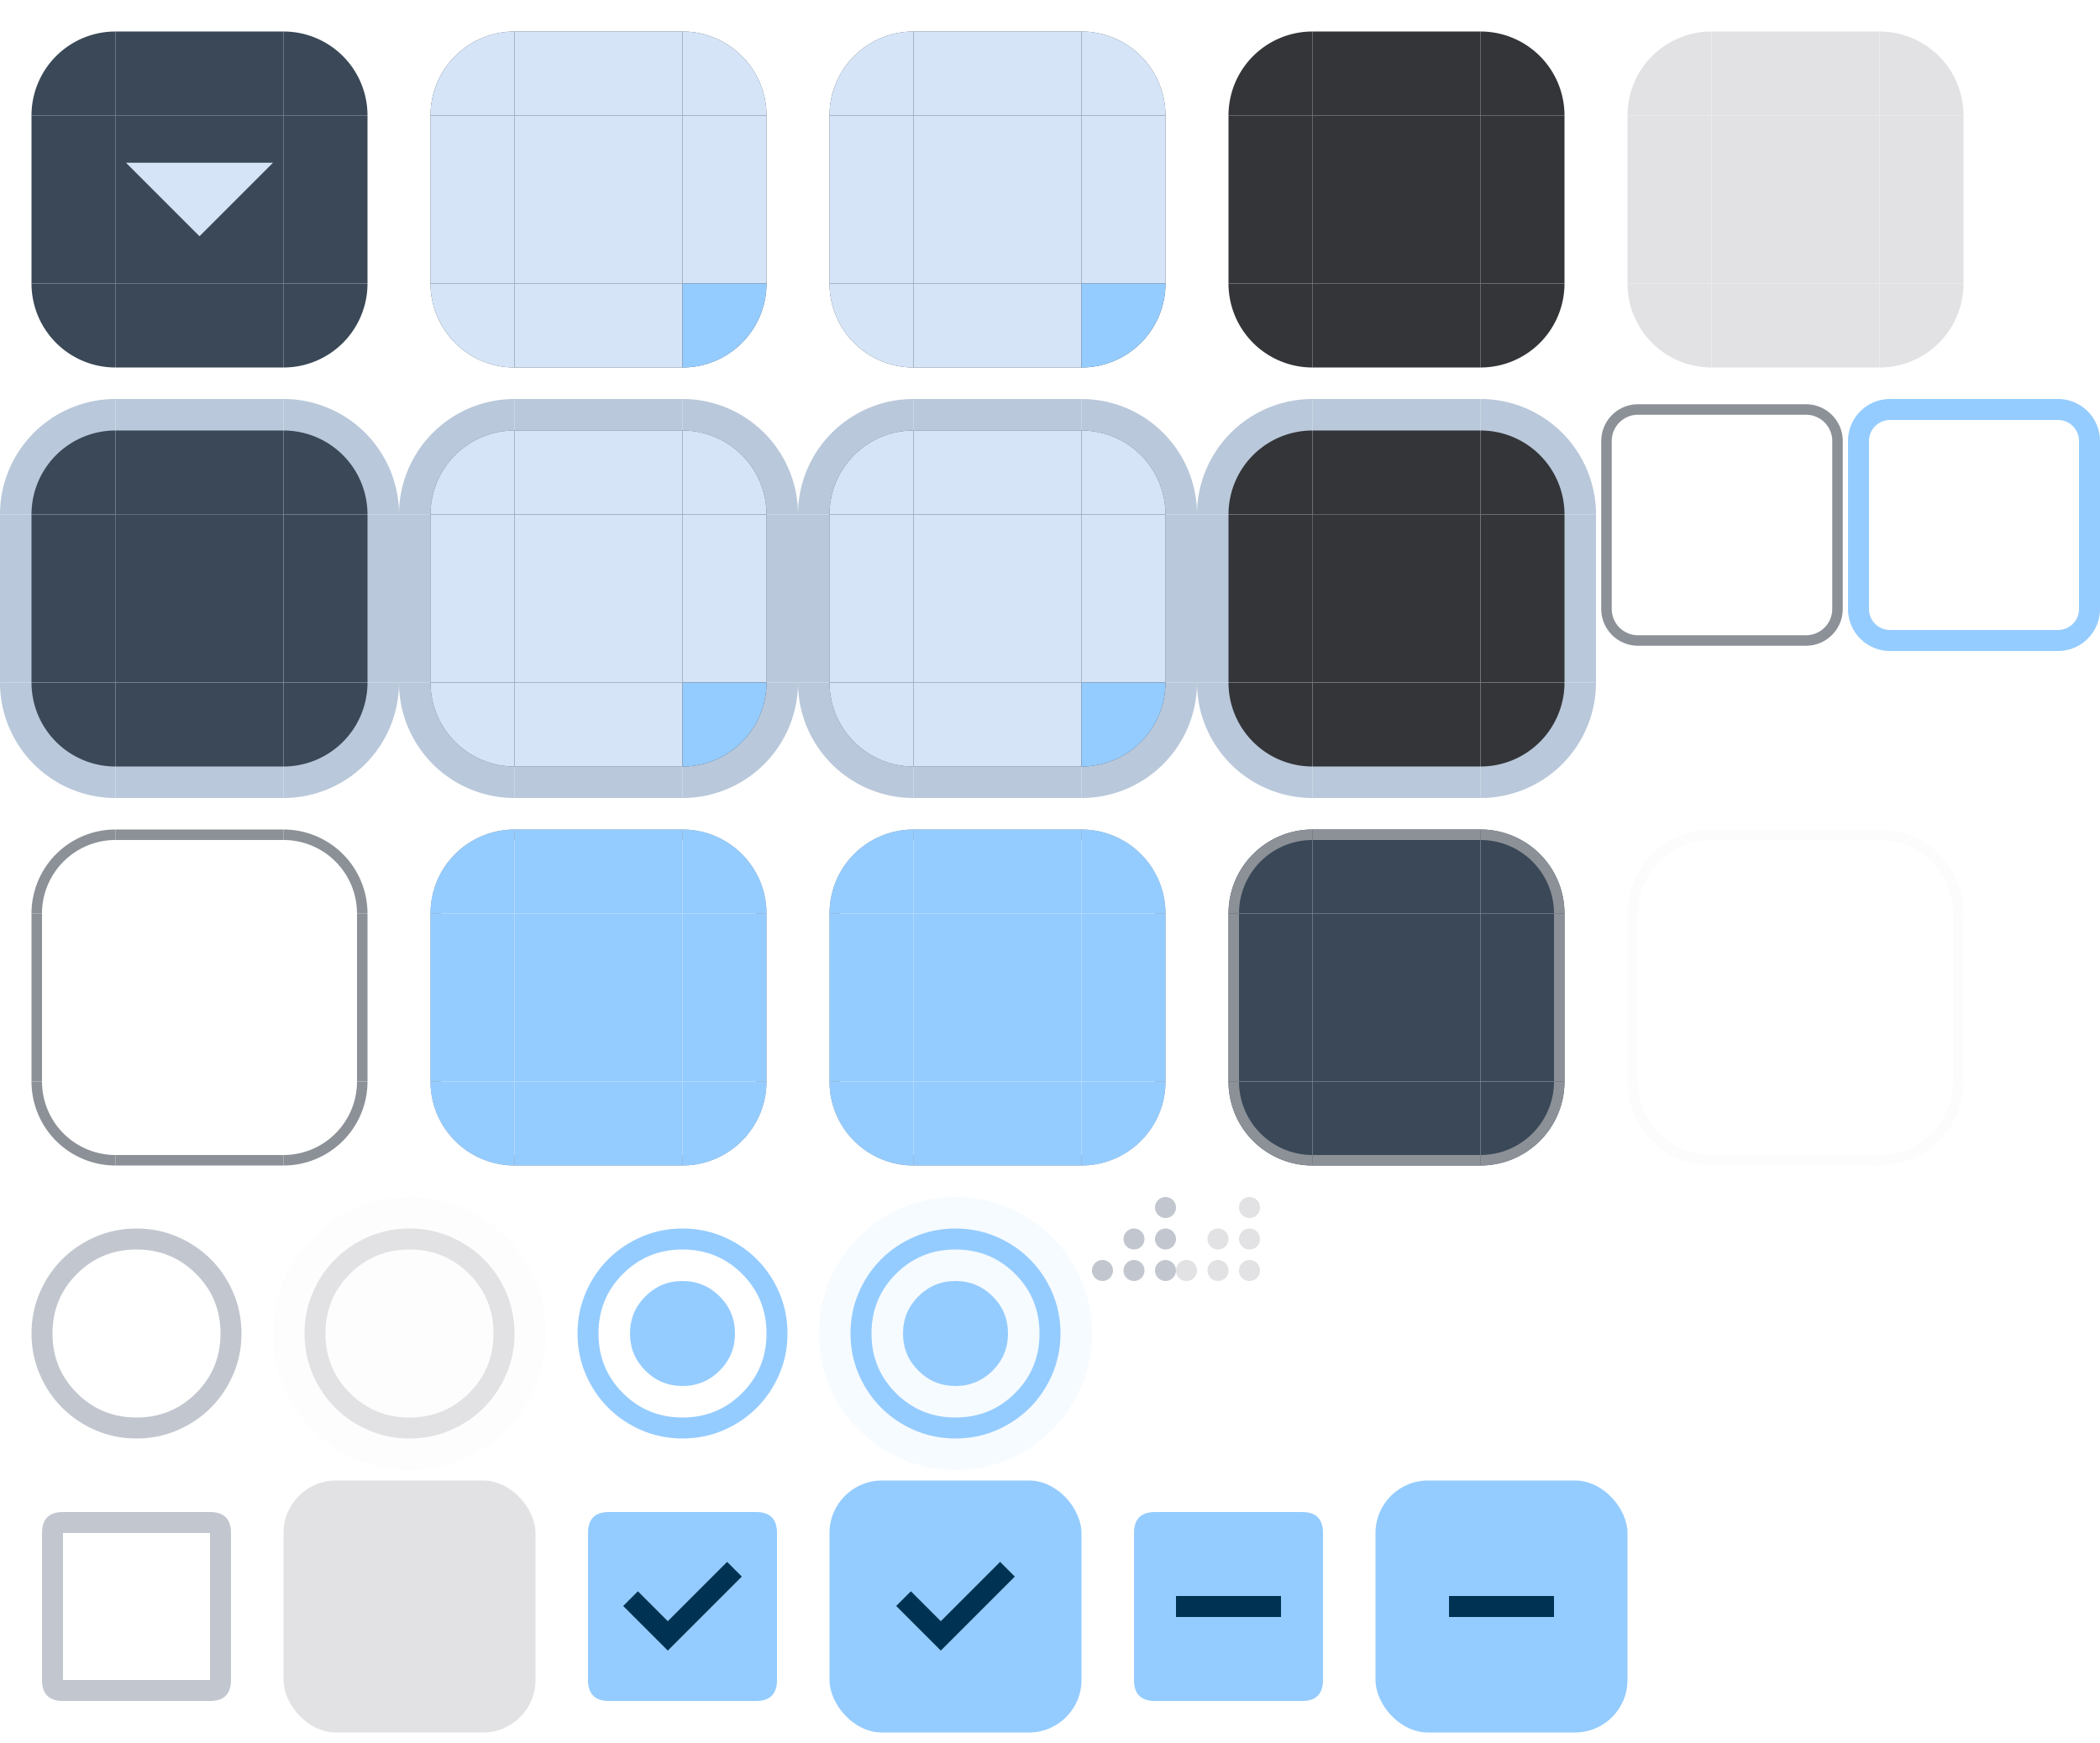 <svg width="200" height="166" version="1.1" id="svg147" xmlns:xlink="http://www.w3.org/1999/xlink"
  xmlns="http://www.w3.org/2000/svg" xmlns:svg="http://www.w3.org/2000/svg">
  <!-- viewBox="0 0 20 20" -->
  <defs>
    <style>
      .pri {
        fill: #95ccff;
      }

      .on-pri {
        fill: #003353;
      }

      .pri-cont {
        fill: #004a75;
      }

      .on-pri-cont {
        fill: #cee5ff;
      }

      .sec {
        fill: #b9c8da;
      }

      .sec-cont {
        fill: #3a4857;
      }

      .on-sec-cont {
        fill: #d5e4f6;
      }

      .surf {
        fill: #121416
      }

      .surf-cont-low {
        fill: #1a1c1e;
      }

      .surf-cont {
        fill: #1e2022;
      }

      .surf-cont-high {
        fill: #282a2d;
      }

      .surf-cont-highest {
        fill: #333538;
      }

      .on-surf {
        fill: #e2e2e5;
      }

      .on-surf-var {
        fill: #c2c7cf;
      }

      .outline {
        fill: #8c9198;
      }

      .outline-var {
        fill: #42474e
      }

      .surf-var {
        fill: #42474e;
      }

      .inv-surf {
        fill: #e2e2e5;
      }

      .on-inv-surf {
        color: #2f3033;
      }

      .disabled-back {
        fill: #e2e2e5;
        opacity: 0.12;
      }

      .disabled-text {
        fill: #e2e2e5;
        opacity: 0.38;
      }
    </style>
    <!-- MARK: Icons -->
    <g id="x-down">
      <rect width="14" height="14" fill="none" />
      <path d="M 7,10.5 0,3.5 H 14 Z" />
    </g>
    <!-- MARK: Shapes -->
    <g id="x-btn-tl">
      <rect width="11" height="11" x="0" y="0" fill="none" />
      <path d="m 11,3 a 8,8 0 0 0 -8,8 h 8 z" />
    </g>
    <g id="x-btn-t">
      <rect width="16" height="11" x="11" y="0" fill="none" />
      <rect width="16" height="8" x="11" y="3" />
    </g>
    <g id="x-btn-tr">
      <rect width="11" height="11" x="27" y="0" fill="none" />
      <path d="m 27,3 a 8,8 0 0 1 8,8 h -8 z" />
    </g>
    <g id="x-btn-l">
      <rect width="11" height="16" x="0" y="11" fill="none" />
      <rect width="8" height="16" y="11" x="3" />
    </g>
    <rect id="x-btn-c" width="16" height="16" x="11" y="11" />
    <g id="x-btn-r">
      <rect width="11" height="16" x="27" y="11" fill="none" />
      <rect width="8" height="16" x="27" y="11" />
    </g>
    <g id="x-btn-bl">
      <rect width="11" height="11" x="0" y="27" fill="none" />
      <path d="M 11,35 A 8,8 0 0 1 3,27 h 8 z" />
    </g>
    <g id="x-btn-b">
      <rect width="16" height="11" x="11" y="27" fill="none" />
      <rect width="16" height="8" x="11" y="27" />
    </g>
    <g id="x-btn-br">
      <rect width="11" height="11" x="27" y="27" fill="none" />
      <path d="m 27,35 a 8,8 0 0 0 8,-8 h -8 z" />
    </g>
    <path id="x-btn-bdr-tl" d="M 11,0 A 11,11 0 0 0 0,11 h 11 z" />
    <rect id="x-btn-bdr-t" width="16" height="11" x="11" y="0" />
    <path id="x-btn-bdr-tr" d="M 27,0 A 11,11 0 0 1 38,11 H 27 Z" />
    <rect id="x-btn-bdr-l" width="11" height="16" x="0" y="11" />
    <rect id="x-btn-bdr-r" width="11" height="16" x="27" y="11" />
    <path id="x-btn-bdr-bl" d="M 11,38 A 11,11 0 0 1 0,27 h 11 z" />
    <rect id="x-btn-bdr-b" width="16" height="11" x="11" y="27" />
    <path id="x-btn-bdr-br" d="M 27,38 A 11,11 0 0 0 38,27 H 27 Z" />
    <path id="x-sizegrip"
      d="M 7,0 A 1,1 0 0 0 6,1 1,1 0 0 0 7,2 1,1 0 0 0 8,1 1,1 0 0 0 7,0 Z M 7,3 A 1,1 0 0 0 6,4 1,1 0 0 0 7,5 1,1 0 0 0 8,4 1,1 0 0 0 7,3 Z M 7,6 A 1,1 0 0 0 6,7 1,1 0 0 0 7,8 1,1 0 0 0 8,7 1,1 0 0 0 7,6 Z M 4,3 A 1,1 0 0 0 3,4 1,1 0 0 0 4,5 1,1 0 0 0 5,4 1,1 0 0 0 4,3 Z M 4,6 A 1,1 0 0 0 3,7 1,1 0 0 0 4,8 1,1 0 0 0 5,7 1,1 0 0 0 4,6 Z M 1,6 A 1,1 0 0 0 0,7 1,1 0 0 0 1,8 1,1 0 0 0 2,7 1,1 0 0 0 1,6 Z" />
    <!-- MARK: Icons -->
    <path id="radio-unchk"
      d="M 13,23 Q 10.925,23 9.1,22.213 7.275,21.425 5.925,20.075 4.575,18.725 3.788,16.9 3,15.075 3,13 3,10.925 3.788,9.1 4.575,7.275 5.925,5.925 7.275,4.575 9.1,3.788 10.925,3 13,3 q 2.075,0 3.9,0.788 1.825,0.787 3.175,2.137 1.35,1.35 2.138,3.175 Q 23,10.925 23,13 q 0,2.075 -0.788,3.9 -0.788,1.825 -2.138,3.175 -1.35,1.35 -3.175,2.138 Q 15.075,23 13,23 Z m 0,-2 q 3.35,0 5.675,-2.325 Q 21,16.35 21,13 21,9.65 18.675,7.325 16.35,5 13,5 9.65,5 7.325,7.325 5,9.65 5,13 5,16.35 7.325,18.675 9.65,21 13,21 Z m 0,-8 z" />
    <path id="radio-chk"
      d="m 13,18 q 2.075,0 3.538,-1.463 Q 18,15.075 18,13 18,10.925 16.538,9.463 15.075,8 13,8 10.925,8 9.463,9.463 8,10.925 8,13 8,15.075 9.463,16.538 10.925,18 13,18 Z m 0,5 Q 10.925,23 9.1,22.213 7.275,21.425 5.925,20.075 4.575,18.725 3.788,16.9 3,15.075 3,13 3,10.925 3.788,9.1 4.575,7.275 5.925,5.925 7.275,4.575 9.1,3.788 10.925,3 13,3 q 2.075,0 3.9,0.788 1.825,0.787 3.175,2.137 1.35,1.35 2.138,3.175 Q 23,10.925 23,13 q 0,2.075 -0.788,3.9 -0.788,1.825 -2.138,3.175 -1.35,1.35 -3.175,2.138 Q 15.075,23 13,23 Z m 0,-2 q 3.35,0 5.675,-2.325 Q 21,16.35 21,13 21,9.65 18.675,7.325 16.35,5 13,5 9.65,5 7.325,7.325 5,9.65 5,13 5,16.35 7.325,18.675 9.65,21 13,21 Z m 0,-8 z" />
    <path id="chk-box-frame"
      d="M 4,6 Q 4,4 6,4 h 14 q 2,0 2,2 v 14 q 0,2 -2,2 H 6 Q 4,22 4,20 V 6 H 6 V 20 H 20 V 6 H 6 V 20 H 4 Z" />
    <rect id="chk-box-back" width="24" height="24" x="1" y="1" rx="5" />
    <path id="chk-box-chk" d="m 11.6,17.2 7.05,-7.05 -1.4,-1.4 -5.65,5.65 -2.85,-2.85 -1.4,1.4 z" />
    <path id="chk-box-box" d="M 4,6 Q 4,4 6,4 h 14 q 2,0 2,2 v 14 q 0,2 -2,2 H 6 Q 4,22 4,20 Z" />
    <path id="chk-box-dash" d="M 8,14 H 18 V 12 H 8 Z" />
  </defs>
  <g id="g-button-normal">
    <use id="button-normal-topleft" xlink:href="#x-btn-tl" class="sec-cont" />
    <use id="button-normal-top" xlink:href="#x-btn-t" class="sec-cont" />
    <use id="button-normal-topright" xlink:href="#x-btn-tr" class="sec-cont" />
    <use id="button-normal-left" xlink:href="#x-btn-l" class="sec-cont" />
    <use id="button-normal" xlink:href="#x-btn-c" class="sec-cont" />
    <use id="button-normal-right" xlink:href="#x-btn-r" class="sec-cont" />
    <use id="button-normal-bottomleft" xlink:href="#x-btn-bl" class="sec-cont" />
    <use id="button-normal-bottom" xlink:href="#x-btn-b" class="sec-cont" />
    <use id="button-normal-bottomright" xlink:href="#x-btn-br" class="sec-cont" />
    <use id="ar-1-down-normal" href="#x-down" x="12" y="12" class="on-sec-cont" />
  </g>
  <g id="g-button-focused" transform="translate(38)">
    <g id="button-focused-topleft">
      <use xlink:href="#button-normal-topleft" />
      <use xlink:href="#x-btn-tl" class="on-sec-cont" opacity="0.08" />
    </g>
    <g id="button-focused-top">
      <use xlink:href="#button-normal-top" />
      <use xlink:href="#x-btn-t" class="on-sec-cont" opacity="0.08" />
    </g>
    <g id="button-focused-topright">
      <use xlink:href="#button-normal-topright" />
      <use xlink:href="#x-btn-tr" class="on-sec-cont" opacity="0.08" />
    </g>
    <g id="button-focused-left">
      <use xlink:href="#button-normal-left" />
      <use xlink:href="#x-btn-l" class="on-sec-cont" opacity="0.08" />
    </g>
    <g id="button-focused">
      <use xlink:href="#button-normal" />
      <use xlink:href="#x-btn-c" class="on-sec-cont" opacity="0.08" />
    </g>
    <g id="button-focused-right">
      <use xlink:href="#button-normal-right" />
      <use xlink:href="#x-btn-r" class="on-sec-cont" opacity="0.08" />
    </g>
    <g id="button-focused-bottomleft">
      <use xlink:href="#button-normal-bottomleft" />
      <use xlink:href="#x-btn-bl" class="on-sec-cont" opacity="0.08" />
    </g>
    <g id="button-focused-bottom">
      <use xlink:href="#button-normal-bottom" />
      <use xlink:href="#x-btn-b" class="on-sec-cont" opacity="0.08" />
    </g>
    <g id="button-focused-bottomright">
      <use xlink:href="#button-normal-bottomright" />
      <use xlink:href="#x-btn-br" class="pri" opacity="0.08" />
    </g>
    <use id="ar-1-down-focused" href="#x-down" x="12" y="12" class="on-sec-cont" />
  </g>
  <g id="g-button-pressed" transform="translate(76)">
    <g id="button-pressed-topleft">
      <use xlink:href="#button-normal-topleft" />
      <use xlink:href="#x-btn-tl" class="on-sec-cont" opacity="0.1" />
    </g>
    <g id="button-pressed-top">
      <use xlink:href="#button-normal-top" />
      <use xlink:href="#x-btn-t" class="on-sec-cont" opacity="0.1" />
    </g>
    <g id="button-pressed-topright">
      <use xlink:href="#button-normal-topright" />
      <use xlink:href="#x-btn-tr" class="on-sec-cont" opacity="0.1" />
    </g>
    <g id="button-pressed-left">
      <use xlink:href="#button-normal-left" />
      <use xlink:href="#x-btn-l" class="on-sec-cont" opacity="0.08" />
    </g>
    <g id="button-pressed">
      <use xlink:href="#button-normal" />
      <use xlink:href="#x-btn-c" class="on-sec-cont" opacity="0.1" />
    </g>
    <g id="button-pressed-right">
      <use xlink:href="#button-normal-right" />
      <use xlink:href="#x-btn-r" class="on-sec-cont" opacity="0.1" />
    </g>
    <g id="button-pressed-bottomleft">
      <use xlink:href="#button-normal-bottomleft" />
      <use xlink:href="#x-btn-bl" class="on-sec-cont" opacity="0.1" />
    </g>
    <g id="button-pressed-bottom">
      <use xlink:href="#button-normal-bottom" />
      <use xlink:href="#x-btn-b" class="on-sec-cont" opacity="0.1" />
    </g>
    <g id="button-pressed-bottomright">
      <use xlink:href="#button-normal-bottomright" />
      <use xlink:href="#x-btn-br" class="pri" opacity="0.1" />
    </g>
    <use id="ar-1-down-pressed" href="#x-down" x="12" y="12" class="on-sec-cont" />
  </g>
  <g id="g-button-toggled" transform="translate(114)">
    <use id="button-toggled-topleft" xlink:href="#x-btn-tl" class="surf-cont-highest" />
    <use id="button-toggled-top" xlink:href="#x-btn-t" class="surf-cont-highest" />
    <use id="button-toggled-topright" xlink:href="#x-btn-tr" class="surf-cont-highest" />
    <use id="button-toggled-left" xlink:href="#x-btn-l" class="surf-cont-highest" />
    <use id="button-toggled" xlink:href="#x-btn-c" class="surf-cont-highest" />
    <use id="button-toggled-right" xlink:href="#x-btn-r" class="surf-cont-highest" />
    <use id="button-toggled-bottomleft" xlink:href="#x-btn-bl" class="surf-cont-highest" />
    <use id="button-toggled-bottom" xlink:href="#x-btn-b" class="surf-cont-highest" />
    <use id="button-toggled-bottomright" xlink:href="#x-btn-br" class="surf-cont-highest" />
  </g>
  <g id="g-button-disabled" transform="translate(152)">
    <use id="button-disabled-topleft" xlink:href="#x-btn-tl" class="disabled-back" />
    <use id="button-disabled-top" xlink:href="#x-btn-t" class="disabled-back" />
    <use id="button-disabled-topright" xlink:href="#x-btn-tr" class="disabled-back" />
    <use id="button-disabled-left" xlink:href="#x-btn-l" class="disabled-back" />
    <use id="button-disabled" xlink:href="#x-btn-c" class="disabled-back" />
    <use id="button-disabled-right" xlink:href="#x-btn-r" class="disabled-back" />
    <use id="button-disabled-bottomleft" xlink:href="#x-btn-bl" class="disabled-back" />
    <use id="button-disabled-bottom" xlink:href="#x-btn-b" class="disabled-back" />
    <use id="button-disabled-bottomright" xlink:href="#x-btn-br" class="disabled-back" />
    <use id="ar-1-down-disabled" href="#x-down" x="12" y="12" class="disabled-text" />
  </g>
  <g id="g-button-default" transform="translate(0,38)">
    <g id="button-default-topleft">
      <use href="#x-btn-bdr-tl" class="sec" />
      <use href="#button-normal-topleft" />
    </g>
    <g id="button-default-top">
      <use href="#x-btn-bdr-t" class="sec" />
      <use href="#button-normal-top" />
    </g>
    <g id="button-default-topright">
      <use href="#x-btn-bdr-tr" class="sec" />
      <use href="#button-normal-topright" />
    </g>
    <g id="button-default-left">
      <use href="#x-btn-bdr-l" class="sec" />
      <use href="#button-normal-left" />
    </g>
    <use id="button-default" href="#button-normal" />
    <g id="button-default-right">
      <use href="#x-btn-bdr-r" class="sec" />
      <use href="#button-normal-right" />
    </g>
    <g id="button-default-bottomleft">
      <use href="#x-btn-bdr-bl" class="sec" />
      <use href="#button-normal-bottomleft" />
    </g>
    <g id="button-default-bottom">
      <use href="#x-btn-bdr-b" class="sec" />
      <use href="#button-normal-bottom" />
    </g>
    <g id="button-default-bottomright">
      <use href="#x-btn-bdr-br" class="sec" />
      <use href="#button-normal-bottomright" />
    </g>
  </g>
  <g id="g-button-default-focused" transform="translate(38,38)">
    <g id="button-default-focused-topleft">
      <use href="#x-btn-bdr-tl" class="sec" />
      <use href="#button-focused-topleft" />
    </g>
    <g id="button-default-focused-top">
      <use href="#x-btn-bdr-t" class="sec" />
      <use href="#button-focused-top" />
    </g>
    <g id="button-default-focused-topright">
      <use href="#x-btn-bdr-tr" class="sec" />
      <use href="#button-focused-topright" />
    </g>
    <g id="button-default-focused-left">
      <use href="#x-btn-bdr-l" class="sec" />
      <use href="#button-focused-left" />
    </g>
    <use id="button-default-focused" href="#button-focused" />
    <g id="button-default-focused-right">
      <use href="#x-btn-bdr-r" class="sec" />
      <use href="#button-focused-right" />
    </g>
    <g id="button-default-focused-bottomleft">
      <use href="#x-btn-bdr-bl" class="sec" />
      <use href="#button-focused-bottomleft" />
    </g>
    <g id="button-default-focused-bottom">
      <use href="#x-btn-bdr-b" class="sec" />
      <use href="#button-focused-bottom" />
    </g>
    <g id="button-default-focused-bottomright">
      <use href="#x-btn-bdr-br" class="sec" />
      <use href="#button-focused-bottomright" />
    </g>
  </g>
  <g id="g-button-default-pressed" transform="translate(76,38)">
    <g id="button-default-pressed-topleft">
      <use href="#x-btn-bdr-tl" class="sec" />
      <use href="#button-pressed-topleft" />
    </g>
    <g id="button-default-pressed-top">
      <use href="#x-btn-bdr-t" class="sec" />
      <use href="#button-pressed-top" />
    </g>
    <g id="button-default-pressed-topright">
      <use href="#x-btn-bdr-tr" class="sec" />
      <use href="#button-pressed-topright" />
    </g>
    <g id="button-default-pressed-left">
      <use href="#x-btn-bdr-l" class="sec" />
      <use href="#button-pressed-left" />
    </g>
    <use id="button-default-pressed" href="#button-pressed" />
    <g id="button-default-pressed-right">
      <use href="#x-btn-bdr-r" class="sec" />
      <use href="#button-pressed-right" />
    </g>
    <g id="button-default-pressed-bottomleft">
      <use href="#x-btn-bdr-bl" class="sec" />
      <use href="#button-pressed-bottomleft" />
    </g>
    <g id="button-default-pressed-bottom">
      <use href="#x-btn-bdr-b" class="sec" />
      <use href="#button-pressed-bottom" />
    </g>
    <g id="button-default-pressed-bottomright">
      <use href="#x-btn-bdr-br" class="sec" />
      <use href="#button-pressed-bottomright" />
    </g>
  </g>
  <g id="g-button-default-toggled" transform="translate(114,38)">
    <g id="button-default-toggled-topleft">
      <use href="#x-btn-bdr-tl" class="sec" />
      <use href="#button-toggled-topleft" />
    </g>
    <g id="button-default-toggled-top">
      <use href="#x-btn-bdr-t" class="sec" />
      <use href="#button-toggled-top" />
    </g>
    <g id="button-default-toggled-topright">
      <use href="#x-btn-bdr-tr" class="sec" />
      <use href="#button-toggled-topright" />
    </g>
    <g id="button-default-toggled-left">
      <use href="#x-btn-bdr-l" class="sec" />
      <use href="#button-toggled-left" />
    </g>
    <use id="button-default-toggled" href="#button-toggled" />
    <g id="button-default-toggled-right">
      <use href="#x-btn-bdr-r" class="sec" />
      <use href="#button-toggled-right" />
    </g>
    <g id="button-default-toggled-bottomleft">
      <use href="#x-btn-bdr-bl" class="sec" />
      <use href="#button-toggled-bottomleft" />
    </g>
    <g id="button-default-toggled-bottom">
      <use href="#x-btn-bdr-b" class="sec" />
      <use href="#button-toggled-bottom" />
    </g>
    <g id="button-default-toggled-bottomright">
      <use href="#x-btn-bdr-br" class="sec" />
      <use href="#button-toggled-bottomright" />
    </g>
  </g>
  <g id="g-tool-button-normal" transform="translate(0,76)">
    <g id="tool-button-normal-topleft">
      <use xlink:href="#x-btn-tl" fill="none" />
      <path d="m 11,3 a 8,8 0 0 0 -8,8 h 1 a 7,7 0 0 1 7,-7 z" class="outline" />
    </g>
    <g id="tool-button-normal-top">
      <use xlink:href="#x-btn-t" fill="none" />
      <rect width="16" height="1" x="11" y="3" class="outline" />
    </g>
    <g id="tool-button-normal-topright">
      <use xlink:href="#x-btn-tr" fill="none" />
      <path d="m 27,3 a 8,8 0 0 1 8,8 h -1 a 7,7 0 0 0 -7,-7 z" class="outline" />
    </g>
    <g id="tool-button-normal-left">
      <use xlink:href="#x-btn-l" fill="none" />
      <rect width="1" height="16" x="3" y="11" class="outline" />
    </g>
    <use id="tool-button-normal" xlink:href="#x-btn-c" fill="none" />
    <g id="tool-button-normal-right">
      <use xlink:href="#x-btn-r" fill="none" />
      <rect width="1" height="16" x="34" y="11" class="outline" />
    </g>
    <g id="tool-button-normal-bottomleft">
      <use xlink:href="#x-btn-bl" fill="none" />
      <path d="M 11,35 a 8,8 0 0 1 -8,-8 h 1 a 7,7 0 0 0 7,7 z" class="outline" />
    </g>
    <g id="tool-button-normal-bottom">
      <use xlink:href="#x-btn-b" fill="none" />
      <rect width="16" height="1" x="11" y="34" class="outline" />
    </g>
    <g id="tool-button-normal-bottomright">
      <use xlink:href="#x-btn-br" fill="none" />
      <path d="m 27,35 a 8,8 0 0 0 8,-8 h -1 a 7,7 0 0 1 -7,7 z" class="outline" />
    </g>
  </g>
  <g id="g-tool-button-focused" transform="translate(38,76)">
    <g id="tool-button-focused-topleft">
      <use xlink:href="#tool-button-normal-topleft" />
      <use xlink:href="#x-btn-tl" class="pri" opacity="0.08" />
    </g>
    <g id="tool-button-focused-top">
      <use xlink:href="#tool-button-normal-top" />
      <use xlink:href="#x-btn-t" class="pri" opacity="0.08" />
    </g>
    <g id="tool-button-focused-topright">
      <use xlink:href="#tool-button-normal-topright" />
      <use xlink:href="#x-btn-tr" class="pri" opacity="0.08" />
    </g>
    <g id="tool-button-focused-left">
      <use xlink:href="#tool-button-normal-left" />
      <use xlink:href="#x-btn-l" class="pri" opacity="0.08" />
    </g>
    <use id="tool-button-focused" xlink:href="#x-btn-c" class="pri" opacity="0.08" />
    <g id="tool-button-focused-right">
      <use xlink:href="#tool-button-normal-right" />
      <use xlink:href="#x-btn-r" class="pri" opacity="0.08" />
    </g>
    <g id="tool-button-focused-bottomleft">
      <use xlink:href="#tool-button-normal-bottomleft" />
      <use xlink:href="#x-btn-bl" class="pri" opacity="0.08" />
    </g>
    <g id="tool-button-focused-bottom">
      <use xlink:href="#tool-button-normal-bottom" />
      <use xlink:href="#x-btn-b" class="pri" opacity="0.08" />
    </g>
    <g id="tool-button-focused-bottomright">
      <use xlink:href="#tool-button-normal-bottomright" />
      <use xlink:href="#x-btn-br" class="pri" opacity="0.08" />
    </g>
  </g>
  <g id="g-tool-button-pressed" transform="translate(76,76)">
    <g id="tool-button-pressed-topleft">
      <use xlink:href="#tool-button-normal-topleft" />
      <use xlink:href="#x-btn-tl" class="pri" opacity="0.1" />
    </g>
    <g id="tool-button-pressed-top">
      <use xlink:href="#tool-button-normal-top" />
      <use xlink:href="#x-btn-t" class="pri" opacity="0.1" />
    </g>
    <g id="tool-button-pressed-topright">
      <use xlink:href="#tool-button-normal-topright" />
      <use xlink:href="#x-btn-tr" class="pri" opacity="0.1" />
    </g>
    <g id="tool-button-pressed-left">
      <use xlink:href="#tool-button-normal-left" />
      <use xlink:href="#x-btn-l" class="pri" opacity="0.1" />
    </g>
    <use id="tool-button-pressed" xlink:href="#x-btn-c" class="pri" opacity="0.1" />
    <g id="tool-button-pressed-right">
      <use xlink:href="#tool-button-normal-right" />
      <use xlink:href="#x-btn-r" class="pri" opacity="0.1" />
    </g>
    <g id="tool-button-pressed-bottomleft">
      <use xlink:href="#tool-button-normal-bottomleft" />
      <use xlink:href="#x-btn-bl" class="pri" opacity="0.1" />
    </g>
    <g id="tool-button-pressed-bottom">
      <use xlink:href="#tool-button-normal-bottom" />
      <use xlink:href="#x-btn-b" class="pri" opacity="0.1" />
    </g>
    <g id="tool-button-pressed-bottomright">
      <use xlink:href="#tool-button-normal-bottomright" />
      <use xlink:href="#x-btn-br" class="pri" opacity="0.1" />
    </g>
  </g>
  <g id="g-tool-button-toggled" transform="translate(114,76)">
    <g id="tool-button-toggled-topleft">
      <use xlink:href="#x-btn-tl" class="sec-cont" />
      <use xlink:href="#tool-button-normal-topleft" />
    </g>
    <g id="tool-button-toggled-top">
      <use xlink:href="#x-btn-t" class="sec-cont" />
      <use xlink:href="#tool-button-normal-top" />
    </g>
    <g id="tool-button-toggled-topright">
      <use xlink:href="#x-btn-tr" class="sec-cont" />
      <use xlink:href="#tool-button-normal-topright" />
    </g>
    <g id="tool-button-toggled-left">
      <use xlink:href="#x-btn-l" class="sec-cont" />
      <use xlink:href="#tool-button-normal-left" />
    </g>
    <use id="tool-button-toggled" xlink:href="#x-btn-c" class="sec-cont" />
    <g id="tool-button-toggled-right">
      <use xlink:href="#x-btn-r" class="sec-cont" />
      <use xlink:href="#tool-button-normal-right" />
    </g>
    <g id="tool-button-toggled-bottomleft">
      <use xlink:href="#x-btn-bl" class="sec-cont" />
      <use xlink:href="#tool-button-normal-bottomleft" />
    </g>
    <g id="tool-button-toggled-bottom">
      <use xlink:href="#x-btn-b" class="sec-cont" />
      <use xlink:href="#tool-button-normal-bottom" />
    </g>
    <g id="tool-button-toggled-bottomright">
      <use xlink:href="#x-btn-br" class="sec-cont" />
      <use xlink:href="#tool-button-normal-bottomright" />
    </g>
  </g>
  <g id="g-tool-button-disabled" transform="translate(152,76)">
    <g id="tool-button-disabled-topleft">
      <use xlink:href="#x-btn-tl" fill="none" />
      <path d="m 11,3 a 8,8 0 0 0 -8,8 h 1 a 7,7 0 0 1 7,-7 z" class="disabled-back" />
    </g>
    <g id="tool-button-disabled-top">
      <use xlink:href="#x-btn-t" fill="none" />
      <rect width="16" height="1" x="11" y="3" class="disabled-back" />
    </g>
    <g id="tool-button-disabled-topright">
      <use xlink:href="#x-btn-tr" fill="none" />
      <path d="m 27,3 a 8,8 0 0 1 8,8 h -1 a 7,7 0 0 0 -7,-7 z" class="disabled-back" />
    </g>
    <g id="tool-button-disabled-left">
      <use xlink:href="#x-btn-l" fill="none" />
      <rect width="1" height="16" x="3" y="11" class="disabled-back" />
    </g>
    <use id="tool-button-disabled" xlink:href="#x-btn-c" fill="none" />
    <g id="tool-button-disabled-right">
      <use xlink:href="#x-btn-r" fill="none" />
      <rect width="1" height="16" x="34" y="11" class="disabled-back" />
    </g>
    <g id="tool-button-disabled-bottomleft">
      <use xlink:href="#x-btn-bl" fill="none" />
      <path d="M 11,35 a 8,8 0 0 1 -8,-8 h 1 a 7,7 0 0 0 7,7 z" class="disabled-back" />
    </g>
    <g id="tool-button-disabled-bottom">
      <use xlink:href="#x-btn-b" fill="none" />
      <rect width="16" height="1" x="11" y="34" class="disabled-back" />
    </g>
    <g id="tool-button-disabled-bottomright">
      <use xlink:href="#x-btn-br" fill="none" />
      <path d="m 27,35 a 8,8 0 0 0 8,-8 h -1 a 7,7 0 0 1 -7,7 z" class="disabled-back" />
    </g>
  </g>
  <g id="g-lineedit-normal" transform="translate(152,38)" class="outline">
    <g id="lineedit-normal-topleft">
      <rect width="4" height="4" x="0" y="0" fill="none" />
      <path d="M 4,0.5 A 3.5,3.5 0 0 0 0.5,4 h 1 A 2.5,2.5 0 0 1 4,1.5 Z" />
    </g>
    <g id="lineedit-normal-top">
      <rect width="16" height="4" x="4" y="0" fill="none" />
      <rect width="16" height="1" x="4" y="0.5" />
    </g>
    <g id="lineedit-normal-topright">
      <rect width="4" height="4" x="20" y="0" fill="none" />
      <path d="M 20,0.5 A 3.5,3.5 0 0 1 23.5,4 h -1 A 2.5,2.5 0 0 0 20,1.5 Z" />
    </g>
    <g id="lineedit-normal-left">
      <rect width="4" height="16" x="0" y="4" fill="none" />
      <rect width="1" height="16" x="0.5" y="4" />
    </g>
    <g id="lineedit-normal-right">
      <rect width="4" height="16" x="20" y="4" fill="none" />
      <rect width="1" height="16" x="22.5" y="4" />
    </g>
    <g id="lineedit-normal-bottomleft">
      <rect width="4" height="4" x="0" y="20" fill="none" />
      <path d="M 0.5,20 A 3.5,3.5 0 0 0 4,23.5 v -1 A 2.5,2.5 0 0 1 1.5,20 Z" />
    </g>
    <g id="lineedit-normal-bottom">
      <rect width="16" height="4" x="4" y="20" fill="none" />
      <rect width="16" height="1" x="4" y="22.5" />
    </g>
    <g id="lineedit-normal-bottomright">
      <rect width="4" height="4" x="20" y="20" fill="none" />
      <path d="M 23.5,20 A 3.5,3.5 0 0 1 20,23.5 v -1 A 2.5,2.5 0 0 0 22.5,20 Z" />
    </g>
  </g>
  <g id="g-lineedit-focused" transform="translate(176,38)" class="pri">
    <path id="lineedit-focused-topleft" d="M 4,0 A 4,4 0 0 0 0,4 H 2 A 2,2 0 0 1 4,2 Z" />
    <g id="lineedit-focused-top">
      <rect width="16" height="2" x="4" y="0" />
      <rect width="16" height="4" x="4" y="0" fill="none" />
    </g>
    <path id="lineedit-focused-topright" d="m 20,0 a 4,4 0 0 1 4,4 H 22 A 2,2 0 0 0 20,2 Z" />
    <g id="lineedit-focused-left">
      <rect width="2" height="16" x="0" y="4" />
      <rect width="4" height="16" x="0" y="4" fill="none" />
    </g>
    <g id="lineedit-focused-right">
      <rect width="2" height="16" x="22" y="4" />
      <rect width="4" height="16" x="20" y="4" fill="none" />
    </g>
    <path id="lineedit-focused-bottomleft" d="m 0,20 a 4,4 0 0 0 4,4 V 22 A 2,2 0 0 1 2,20 Z" />
    <g id="lineedit-focused-bottom">
      <rect width="16" height="2" x="4" y="22" />
      <rect width="16" height="4" x="4" y="20" fill="none" />
    </g>
    <path id="lineedit-focused-bottomright" d="m 24,20 a 4,4 0 0 1 -4,4 v -2 a 2,2 0 0 0 2,-2 z" />
  </g>
  <g id="radio-normal" transform="translate(0,114)">
    <rect width="26" height="26" fill="none" x="0" y="0" />
    <use href="#radio-unchk" class="on-surf-var" />
  </g>
  <g id="radio-focused" transform="translate(26,114)">
    <circle cx="13" cy="13" r="13" class="on-surf" opacity="0.08" />
    <use href="#radio-unchk" class="on-surf" />
  </g>
  <g id="radio-checked-normal" transform="translate(52,114)">
    <rect width="26" height="26" fill="none" x="0" y="0" />
    <use href="#radio-chk" class="pri" />
  </g>
  <g id="radio-checked-focused" transform="translate(78,114)">
    <circle cx="13" cy="13" r="13" class="pri" opacity="0.08" />
    <use href="#radio-chk" class="pri" />
  </g>
  <g id="checkbox-normal" transform="translate(0,140)">
    <rect width="26" height="26" fill="none" x="0" y="0" />
    <use href="#chk-box-frame" class="on-surf-var" />
  </g>
  <g id="checkbox-focused" transform="translate(26,140)">
    <rect width="26" height="26" fill="none" x="0" y="0" />
    <use href="#chk-box-back" class="on-surf" opacity="0.08" />
    <use href="#chk-box-frame" class="on-surf" />
  </g>
  <g id="checkbox-checked-normal" transform="translate(52,140)">
    <rect width="26" height="26" fill="none" x="0" y="0" />
    <use href="#chk-box-box" class="pri" />
    <use href="#chk-box-chk" class="on-pri" />
  </g>
  <g id="checkbox-checked-focused" transform="translate(78,140)">
    <rect width="26" height="26" fill="none" x="0" y="0" />
    <use href="#chk-box-back" class="pri" opacity="0.08" />
    <use href="#chk-box-box" class="pri" />
    <use href="#chk-box-chk" class="on-pri" />
  </g>
  <g id="checkbox-tristate-normal" transform="translate(104,140)">
    <rect width="26" height="26" fill="none" x="0" y="0" />
    <use href="#chk-box-box" class="pri" />
    <use href="#chk-box-dash" class="on-pri" />
  </g>
  <g id="checkbox-tristate-focused" transform="translate(130,140)">
    <rect width="26" height="26" fill="none" x="0" y="0" />
    <use href="#chk-box-back" class="pri" opacity="0.08" />
    <use href="#chk-box-box" class="pri" />
    <use href="#chk-box-dash" class="on-pri" />
  </g>
  <use id="sizegrip-normal" href="#x-sizegrip" x="104" y="114" class="on-surf-var" opacity="0.38" />
  <use id="sizegrip-focused" href="#x-sizegrip" x="112" y="114" class="on-surf" opacity="0.38" />
  <!-- <g id="common-group" transform="translate(120,64)">
    <use id="common-normal-topleft" href="#r-8-tl" class="surf-cont" />
    <use id="common-normal-top" href="#sq-8-t" class="surf-cont" />
    <use id="common-normal-topright" href="#r-8-tr" class="surf-cont" />
    <use id="common-normal-left" href="#sq-8-l" class="surf-cont" />
    <use id="common-normal" href="#sq-8-c" class="surf-cont" />
    <use id="common-normal-right" href="#sq-8-l" x="24" class="surf-cont" />
    <use id="common-normal-bottomleft" href="#r-8-bl" class="surf-cont" />
    <use id="common-normal-bottom" href="#sq-8-t" y="24" class="surf-cont" />
    <use id="common-normal-bottomright" href="#r-8-br" class="surf-cont" />
  </g> -->
  <!-- <g id="toolbar-group" transform="translate(136,32)">
    <use id="toolbar-normal" x="-8" y="-8" href="#sq-8-c" class="surf-cont-high" />
    <rect id="toolbar-separator" width="8" height="10" opacity="0" />
    <g id="toolbar-handle">
      <rect width="8" height="32" opacity="0" />
      <path d="M 7,24 H 5 V 8 H 7 Z M 3,24 H 1 V 8 h 2 z" class="disabled-text" />
    </g>
  </g> -->
  <!-- <g id="itemview-group" transform="translate(72,112)">
    <use id="itemview-focused" x="-8" y="-8" href="#sq-8-c" class="on-surf" opacity="0.08" />
    <use id="itemview-pressed" x="8" y="-8" href="#sq-8-c" class="sec-cont" />
    <use id="itemview-toggled" x="-8" y="8" href="#sq-8-c" class="disabled-back" />
  </g> -->
  <!-- <g id="g-group" transform="translate(0,144)">
    <g id="group-normal-topleft">
      <rect width="11" height="11" x="0" y="0" opacity="0" />
      <path d="M 11,5 a 6,6 0 0 0 -6,6 h 1 a 5,5 0 0 1 5,-5 z" class="outline" />
    </g>
    <g id="group-normal-top">
      <rect width="11" height="11" x="11" y="0" opacity="0" />
      <rect width="11" height="1" x="11" y="5" class="outline" />
    </g>
    <g id="group-normal-topright">
      <rect width="11" height="11" x="22" y="0" opacity="0" />
      <path d="M 22,5 a 6,6 0 0 1 6,6 h -1 a 5,5 0 0 0 -5,-5 z" class="outline" />
    </g>
    <g id="group-normal-left">
      <rect width="11" height="11" x="0" y="11" opacity="0" />
      <rect width="1" height="11" x="5" y="11" class="outline" />
    </g>
    <rect id="group-normal" width="11" height="11" x="11" y="11" opacity="0" />
    <g id="group-normal-right">
      <rect width="11" height="11" x="22" y="11" opacity="0" />
      <rect width="1" height="11" x="27" y="11" class="outline" />
    </g>
    <g id="group-normal-bottomleft">
      <rect width="11" height="11" x="0" y="22" opacity="0" />
      <path d="M 11,28 a 6,6 0 0 1 -6,-6 h 1 a 5,5 0 0 0 5,5 z" class="outline" />
    </g>
    <g id="group-normal-bottom">
      <rect width="11" height="11" x="11" y="22" opacity="0" />
      <rect width="11" height="1" x="11" y="27" class="outline" />
    </g>
    <g id="group-normal-bottomright">
      <rect width="11" height="11" x="22" y="22" opacity="0" />
      <path d="M 22,28 a 6,6 0 0 0 6,-6 h -1 a 5,5 0 0 1 -5,5 z" class="outline" />
    </g>
  </g> -->
  <!-- <g id="dial-group" transform="translate(104,112)">
    <circle id="dial" cx="22.5" cy="22.5" r="22.5" class="surf-cont-highest" />
    <g id="dial-notches">
      <rect width="45" height="45" x="0" y="0" opacity="0" />
      <path
        d="M 12.116,42.486 L 14.366,38.589 L 12.634,37.589 L 10.384,41.486 z M 7.484,39.258 L 9.51,37.046 L 9.142,36.708 L 7.115,38.92 z M 4.213,35.61 L 6.67,33.89 L 6.383,33.48 L 3.926,35.201 z M 1.808,31.341 L 4.58,30.193 L 4.389,29.731 L 1.617,30.879 z M 0.385,26.653 L 3.34,26.132 L 3.253,25.64 L 0.298,26.161 z M 0.011,21.768 L 3.008,21.899 L 3.03,21.4 L 0.032,21.269 z M 0.508,17.643 L 4.855,18.807 L 5.372,16.875 L 1.026,15.711 z M 2.427,12.332 L 5.088,13.718 L 5.319,13.274 L 2.658,11.889 z M 5.103,8.229 L 7.401,10.157 L 7.723,9.774 L 5.425,7.846 z M 8.605,4.802 L 10.431,7.182 L 10.828,6.877 L 9.001,4.497 z M 12.765,2.214 L 14.032,4.933 L 14.486,4.721 L 13.218,2.002 z M 17.386,0.587 L 18.035,3.516 L 18.524,3.408 L 17.874,0.479 z M 21.5,0 L 21.5,4.5 L 23.5,4.5 L 23.5,0 z M 27.126,0.479 L 26.477,3.408 L 26.965,3.516 L 27.614,0.587 z M 31.782,2.002 L 30.515,4.721 L 30.968,4.933 L 32.236,2.214 z M 35.999,4.497 L 34.173,6.877 L 34.569,7.182 L 36.396,4.802 z M 39.575,7.846 L 37.277,9.774 L 37.599,10.157 L 39.897,8.229 z M 42.342,11.889 L 39.681,13.274 L 39.912,13.718 L 42.573,12.332 z M 43.975,15.711 L 39.628,16.875 L 40.146,18.807 L 44.492,17.643 z M 44.968,21.269 L 41.971,21.4 L 41.992,21.899 L 44.99,21.768 z M 44.702,26.161 L 41.747,25.64 L 41.66,26.132 L 44.615,26.653 z M 43.383,30.879 L 40.611,29.731 L 40.42,30.193 L 43.192,31.341 z M 41.074,35.201 L 38.617,33.48 L 38.33,33.89 L 40.788,35.61 z M 37.885,38.92 L 35.858,36.708 L 35.49,37.046 L 37.517,39.258 z M 34.616,41.486 L 32.366,37.589 L 30.634,38.589 L 32.884,42.486 z"
        class="on-surf" />
    </g>
    <g id="dial-handle">
      <rect width="10" height="10" x="5" y="17.5" opacity="0" />
      <circle cx="10" cy="22.5" r="4" class="pri" />
    </g>
  </g> -->
  <!-- <g id="progress-group" transform="translate(32,144)">
    <use id="progress-normal-topleft" href="#progress-tl" class="sec-cont" />
    <use id="progress-normal-top" href="#progress-t" class="sec-cont" />
    <use id="progress-normal-topright" href="#progress-tr" class="sec-cont" />
    <use id="progress-normal-bottomleft" href="#progress-bl" class="sec-cont" />
    <use id="progress-normal-bottom" href="#progress-b" class="sec-cont" />
    <use id="progress-normal-bottomright" href="#progress-br" class="sec-cont" />
    <use id="progress-pattern-normal-topleft" href="#progress-tl" y="4" class="pri" />
    <use id="progress-pattern-normal-top" href="#progress-t" y="4" class="pri" />
    <use id="progress-pattern-normal-topright" href="#progress-tr" y="4" class="pri" />
    <use id="progress-pattern-normal-bottomleft" href="#progress-bl" y="4" class="pri" />
    <use id="progress-pattern-normal-bottom" href="#progress-b" y="4" class="pri" />
    <use id="progress-pattern-normal-bottomright" href="#progress-br" y="4" class="pri" />
    <use id="progress-pattern-disabled-topleft" href="#progress-tl" y="8" class="disabled-back" />
    <use id="progress-pattern-disabled-top" href="#progress-t" y="8" class="disabled-back" />
    <use id="progress-pattern-disabled-topright" href="#progress-tr" y="8" class="disabled-back" />
    <use id="progress-pattern-disabled-bottomleft" href="#progress-bl" y="8" class="disabled-back" />
    <use id="progress-pattern-disabled-bottom" href="#progress-b" y="8" class="disabled-back" />
    <use id="progress-pattern-disabled-bottomright" href="#progress-br" y="8" class="disabled-back" />
  </g> -->
  <!-- <g id="tab-group" transform="translate(0,177)">
    <rect id="tabbar-normal-topleft" width="1" height="1" opacity="0" />
    <rect id="tabbar-normal-top" width="16" height="1" x="1" opacity="0" />
    <rect id="tabbar-normal-topright" width="1" height="1" x="17" opacity="0" />
    <rect id="tabbar-normal-left" width="1" height="16" y="1" opacity="0" />
    <rect id="tabbar-normal-right" width="1" height="16" x="17" y="1" opacity="0" />
    <rect id="tabbar-normal-bottomleft" width="1" height="1" y="17" class="surf-var" />
    <rect id="tabbar-normal-bottom" width="16" height="1" x="1" y="17" class="surf-var" />
    <rect id="tabbar-normal-bottomright" width="1" height="1" x="17" y="17" class="surf-var" />
    <g id="tab-normal-group">
      <use id="tab-normal-topleft" href="#sq-8-tl" class="surf-cont-high" />
      <use id="tab-normal-top" href="#sq-8-t" class="surf-cont-high" />
      <use id="tab-normal-topright" href="#sq-8-tr" class="surf-cont-high" />
      <use id="tab-normal-left" href="#sq-8-l" class="surf-cont-high" />
      <use id="tab-normal" href="#sq-8-c" class="surf-cont-high" />
      <use id="tab-normal-right" href="#sq-8-r" class="surf-cont-high" />
      <g id="tab-normal-bottomleft">
        <use href="#sq-8-bl" class="surf-cont-high" />
        <rect width="8" height="1" y="31" class="surf-var" />
      </g>
      <g id="tab-normal-bottom">
        <use href="#sq-8-b" class="surf-cont-high" />
        <rect width="16" height="1" x="8" y="31" class="surf-var" />
      </g>
      <g id="tab-normal-bottomright">
        <use href="#sq-8-br" class="surf-cont-high" />
        <rect width="8" height="1" x="24" y="31" class="surf-var" />
      </g>
    </g>
    <g id="tab-focused-group" transform="translate(32)">
      <g id="tab-focused-topleft">
        <use href="#tab-normal-topleft" />
        <use href="#sq-8-tl" class="pri" opacity="0.1" />
      </g>
      <g id="tab-focused-top">
        <use href="#tab-normal-top" />
        <use href="#sq-8-t" class="pri" opacity="0.1" />
      </g>
      <g id="tab-focused-topright">
        <use href="#tab-normal-topright" />
        <use href="#sq-8-tr" class="pri" opacity="0.1" />
      </g>
      <g id="tab-focused-left">
        <use href="#tab-normal-left" />
        <use href="#sq-8-l" class="pri" opacity="0.1" />
      </g>
      <g id="tab-focused">
        <use href="#tab-normal" />
        <use href="#sq-8-c" class="pri" opacity="0.1" />
      </g>
      <g id="tab-focused-right">
        <use href="#tab-normal-right" />
        <use href="#sq-8-r" class="pri" opacity="0.1" />
      </g>
      <g id="tab-focused-bottomleft">
        <use href="#tab-normal-bottomleft" />
        <use href="#sq-8-bl" class="pri" opacity="0.1" />
      </g>
      <g id="tab-focused-bottom">
        <use href="#tab-normal-bottom" />
        <use href="#sq-8-b" class="pri" opacity="0.1" />
      </g>
      <g id="tab-focused-bottomright">
        <use href="#tab-normal-bottomright" />
        <use href="#sq-8-br" class="pri" opacity="0.1" />
      </g>
    </g>
    <g id="tab-toggled-group" transform="translate(64)">
      <use id="tab-toggled-topleft" href="#tab-normal-topleft" />
      <use id="tab-toggled-top" href="#tab-normal-top" />
      <use id="tab-toggled-topright" href="#tab-normal-topright" />
      <use id="tab-toggled-left" href="#tab-normal-left" />
      <use id="tab-toggled" href="#tab-normal" />
      <use id="tab-toggled-right" href="#tab-normal-right" />
      <g id="tab-toggled-bottomleft">
        <use href="#tab-normal-bottomleft" />
        <path d="M 0,32 a 2,2 0 0 1 2,-2 h 6 v 2 Z" class="pri" />
      </g>
      <g id="tab-toggled-bottom">
        <use href="#tab-normal-bottom" />
        <rect width="16" height="2" x="8" y="30" class="pri" />
      </g>
      <g id="tab-toggled-bottomright">
        <use href="#tab-normal-bottomright" />
        <path d="M 32,32 a 2,2 0 0 0 -2,-2 h -6 v 2 Z" class="pri" />
      </g>
    </g>
    <rect id="tabframe-normal-topleft" width="1" height="1" x="32" class="surf-var" />
    <rect id="tabframe-normal-top" width="16" height="1" x="33" class="surf-var" />
    <rect id="tabframe-normal-topright" width="1" height="1" x="49" class="surf-var" />
    <rect id="tabframe-normal-left" width="1" height="16" x="32" y="1" class="surf-var" />
    <rect id="tabframe-normal-right" width="1" height="16" x="49" y="1" class="surf-var" />
    <rect id="tabframe-normal-bottomleft" width="1" height="1" x="32" y="17" class="surf-var" />
    <rect id="tabframe-normal-bottom" width="16" height="1" x="33" y="17" class="surf-var" />
    <rect id="tabframe-normal-bottomright" width="1" height="1" x="49" y="17" class="surf-var" />
    <g id="tab-close-normal">
      <use href="#icon-box" />
      <use href="#close" class="on-surf" />
    </g>
    <g id="tab-close-pressed" transform="translate(10)">
      <use href="#icon-box" />
      <use href="#close" class="on-surf-var" />
    </g>
    <g id="tab-close-focused" transform="translate(0,10)">
      <use href="#icon-box" />
      <use href="#close" class="pri" />
    </g>
    <g id="tab-close-disabled" transform="translate(10,10)">
      <use href="#icon-box" />
      <use href="#close" class="disabled-text" />
    </g>
  </g> -->
  <!-- <g id="slider-group" transform="translate(52,144)">
    <g id="slider-normal-group">
      <use id="slider-normal-topleft" href="#slider-tl" class="sec-cont" />
      <use id="slider-normal-top" href="#slider-t" class="sec-cont" />
      <use id="slider-normal-topright" href="#slider-tr" class="sec-cont" />
      <use id="slider-normal-left" href="#slider-l" class="sec-cont" />
      <use id="slider-normal" href="#slider-c" class="sec-cont" />
      <use id="slider-normal-right" href="#slider-r" class="sec-cont" />
      <use id="slider-normal-bottomleft" href="#slider-bl" class="sec-cont" />
      <use id="slider-normal-bottom" href="#slider-b" class="sec-cont" />
      <use id="slider-normal-bottomright" href="#slider-br" class="sec-cont" />
    </g>
    <g id="slider-toggled-group" transform="translate(6)">
      <use id="slider-toggled-topleft" href="#slider-tl" class="pri" />
      <use id="slider-toggled-top" href="#slider-t" class="pri" />
      <use id="slider-toggled-topright" href="#slider-tr" class="pri" />
      <use id="slider-toggled-left" href="#slider-l" class="pri" />
      <use id="slider-toggled" href="#slider-c" class="pri" />
      <use id="slider-toggled-right" href="#slider-r" class="pri" />
      <use id="slider-toggled-bottomleft" href="#slider-bl" class="pri" />
      <use id="slider-toggled-bottom" href="#slider-b" class="pri" />
      <use id="slider-toggled-bottomright" href="#slider-br" class="pri" />
    </g>
    <rect id="slider-tick-normal" width="5" height="1" rx="0.5" class="on-sec-cont" />
    <rect id="slider-topglow-normal" width="4" height="16" opacity="0" />
    <rect id="slider-bottomglow-normal" width="4" height="16" opacity="0" />
  </g> -->
  <!-- <g id="slidercursor-group" transform="translate(64,144)">
    <g id="slidercursor-normal">
      <rect width="17" height="17" x="0" y="0" opacity="0" />
      <circle cx="8.5" cy="9.5" r="7" fill="url(#slider-bg)" opacity="0.3" />
      <circle cx="8.5" cy="9.5" r="7.5" fill="url(#slider-ag)" opacity="0.15" />
      <circle cx="8.5" cy="8.5" r="7" class="pri" />
    </g>
    <g id="slidercursor-focused" transform="translate(17)">
      <rect width="17" height="17" x="0" y="0" opacity="0" />
      <circle cx="8.5" cy="8.5" r="7" class="pri" />
    </g>
    <g id="slidercursor-pressed" transform="translate(0,17)">
      <rect width="17" height="17" x="0" y="0" opacity="0" />
      <circle cx="8.5" cy="8.5" r="6" class="pri" />
    </g>
    <g id="slidercursor-disabled" transform="translate(17,17)">
      <rect width="17" height="17" x="0" y="0" opacity="0" />
      <circle cx="8.5" cy="8.5" r="7" class="disabled-text" />
    </g>
  </g> -->
  <!-- <g id="splitter-group" transform="translate(32,156)">
    <use id="splitter-grip-normal" href="#grip" class="disabled-text" />
    <use id="splitter-grip-pressed" href="#grip" opacity="0" />
    <use id="splitter-grip-focused" href="#grip" opacity="0" />
    <use id="splitter-normal-topleft" href="#splitter-tl" opacity="0" />
    <use id="splitter-normal-top" href="#splitter-t" opacity="0" />
    <use id="splitter-normal-topright" href="#splitter-tr" opacity="0" />
    <use id="splitter-normal-left" href="#splitter-l" opacity="0" />
    <use id="splitter-normal" href="#splitter-c" opacity="0" />
    <use id="splitter-normal-right" href="#splitter-r" opacity="0" />
    <use id="splitter-normal-bottomleft" href="#splitter-bl" opacity="0" />
    <use id="splitter-normal-bottom" href="#splitter-b" opacity="0" />
    <use id="splitter-normal-bottomright" href="#splitter-br" opacity="0" />
    <use id="splitter-focused-topleft" href="#splitter-tl" x="4" class="outline" opacity="0.38" />
    <use id="splitter-focused-top" href="#splitter-t" x="4" class="outline" opacity="0.38" />
    <use id="splitter-focused-topright" href="#splitter-tr" x="4" class="outline" opacity="0.38" />
    <use id="splitter-focused-left" href="#splitter-l" x="4" class="outline" opacity="0.38" />
    <use id="splitter-focused" href="#splitter-c" x="4" class="outline" opacity="0.38" />
    <use id="splitter-focused-right" href="#splitter-r" x="4" class="outline" opacity="0.38" />
    <use id="splitter-focused-bottomleft" href="#splitter-bl" x="4" class="outline" opacity="0.38" />
    <use id="splitter-focused-bottom" href="#splitter-b" x="4" class="outline" opacity="0.38" />
    <use id="splitter-focused-bottomright" href="#splitter-br" x="4" class="outline" opacity="0.38" />
    <use id="splitter-pressed-topleft" href="#splitter-tl" x="8" class="outline" />
    <use id="splitter-pressed-top" href="#splitter-t" x="8" class="outline" />
    <use id="splitter-pressed-topright" href="#splitter-tr" x="8" class="outline" />
    <use id="splitter-pressed-left" href="#splitter-l" x="8" class="outline" />
    <use id="splitter-pressed" href="#splitter-c" x="8" class="outline" />
    <use id="splitter-pressed-right" href="#splitter-r" x="8" class="outline" />
    <use id="splitter-pressed-bottomleft" href="#splitter-bl" x="8" class="outline" />
    <use id="splitter-pressed-bottom" href="#splitter-b" x="8" class="outline" />
    <use id="splitter-pressed-bottomright" href="#splitter-br" x="8" class="outline" />
  </g> -->
  <!-- <g id="menu-group" transform="translate(160,0)">
    <path id="menu-normal-topleft" d="M 5,1 a 4,4 0 0 0 -4,4 h 8 v -4 z" class="surf-cont-high" />
    <rect id="menu-normal-top" width="16" height="4" x="9" y="1" class="surf-cont-high" />
    <path id="menu-normal-topright" d="M 29,1 a 4,4 0 0 1 4,4 h -8 v -4 z" class="surf-cont-high" />
    <rect id="menu-normal-left" width="8" height="16" x="1" y="5" class="surf-cont-high" />
    <rect id="menu-normal" width="16" height="16" x="9" y="5" class="surf-cont-high" />
    <rect id="menu-normal-right" width="8" height="16" x="25" y="5" class="surf-cont-high" />
    <path id="menu-normal-bottomleft" d="M 5,25 a 4,4 0 0 1 -4,-4 h 8 v 4 z" class="surf-cont-high" />
    <rect id="menu-normal-bottom" width="16" height="4" x="9" y="21" class="surf-cont-high" />
    <path id="menu-normal-bottomright" d="M 29,25 a 4,4 0 0 0 4,-4 h -8 v 4 z" class="surf-cont-high" />
    <g id="menu-shadow-group">
      <g id="menu-shadow-topleft">
        <rect width="9" height="5" opacity="0" />
        <path d="M 1.209 3.748 A 5 5 0 0 0 0.419 5 L 1 5 A 4 4 0 0 1 1.209 3.748 z" fill="url(#menu-agtl)"
          opacity="0.15" />
        <use href="#menu-normal-topleft" />
      </g>
      <g id="menu-shadow-top">
        <rect width="16" height="1" x="9" opacity="0" />
        <use href="#menu-normal-top" />
      </g>
      <g id="menu-shadow-topright">
        <rect width="9" height="5" x="25" opacity="0" />
        <path d="M 32.798 3.75 A 4 4 0 0 1 33 5 L 33.583 5 A 5 5 0 0 0 32.798 3.75 z" fill="url(#menu-agtr)"
          opacity="0.15" />
        <use href="#menu-normal-topright" />
      </g>
      <g id="menu-shadow-left">
        <path d="M 0.419 5 A 5 5 0 0 0 0 7 L 1 7 L 1 5 L 0.419 5 z" fill="url(#menu-agtl)" opacity="0.15" />
        <rect width="1" height="14" x="0" y="7" fill="url(#menu-agl)" opacity="0.15" />
        <use href="#menu-normal-left" />
      </g>
      <g id="menu-shadow-right">
        <path d="M 33 5 L 33 7 L 34 7 A 5 5 0 0 0 33.583 5 L 33 5 z" fill="url(#menu-agtr)" opacity="0.15" />
        <rect width="1" height="14" x="33" y="7" fill="url(#menu-agr)" opacity="0.15" />
        <use href="#menu-normal-right" />
      </g>
      <g id="menu-shadow-bottomleft">
        <path d="M 1 21 L 1 22 L 1.134 22 A 4 4 0 0 1 1 21 z" fill="url(#menu-bgl)" opacity="0.3" />
        <path d="M 1 22 A 4 4 0 0 0 5 26 L 5 25 A 4 4 0 0 1 1.134 22 L 1 22 z" fill="url(#menu-bgbl)" opacity="0.3" />
        <rect width="4" height="1" x="5" y="25" fill="url(#menu-bgb)" opacity="0.3" />
        <path d="M 0 21 L 0 23 L 1.547 23 A 4 4 0 0 1 1 21 L 0 21 z" fill="url(#menu-agl)" opacity="0.15" />
        <path d="M 0 23 A 5 5 0 0 0 5 28 L 5 25 A 4 4 0 0 1 1.547 23 L 0 23 z" fill="url(#menu-agbl)" opacity="0.15" />
        <rect width="4" height="3" x="5" y="25" fill="url(#menu-agb)" opacity="0.15" />
        <use href="#menu-normal-bottomleft" />
      </g>
      <g id="menu-shadow-bottom">
        <rect width="16" height="1" x="9" y="25" fill="url(#menu-bgb)" opacity="0.3" />
        <rect width="16" height="3" x="9" y="25" fill="url(#menu-agb)" opacity="0.15" />
        <use href="#menu-normal-bottom" />
      </g>
      <g id="menu-shadow-bottomright">
        <path d="M 33 21 A 4 4 0 0 1 32.865 22 L 33 22 L 33 21 z" fill="url(#menu-bgr)" opacity="0.3" />
        <path d="M 32.865 22 A 4 4 0 0 1 29 25 L 29 26 A 4 4 0 0 0 33 22 L 32.865 22 z" fill="url(#menu-bgbr)"
          opacity="0.3" />
        <rect width="4" height="1" x="25" y="25" fill="url(#menu-bgb)" opacity="0.3" />
        <path d="M 33 21 A 4 4 0 0 1 32.454 23 L 34 23 L 34 21 L 33 21 z" fill="url(#menu-agr)" opacity="0.15" />
        <path d="M 32.454 23 A 4 4 0 0 1 29 25 L 29 28 A 5 5 0 0 0 34 23 L 32.454 23 z" fill="url(#menu-agbr)"
          opacity="0.15" />
        <rect width="4" height="3" x="25" y="25" fill="url(#menu-agb)" opacity="0.15" />
        <use href="#menu-normal-bottomright" />
      </g>
      <rect id="menu-shadow-hint-top" width="1" height="1" x="16.5" fill="#ff00ff" />
      <rect id="menu-shadow-hint-left" width="1" height="1" y="13.5" fill="#ff00ff" />
      <rect id="menu-shadow-hint-right" width="1" height="1" x="33" y="13.5" fill="#ff00ff" />
      <rect id="menu-shadow-hint-bottom" width="1" height="3" x="16.5" y="25" fill="#ff00ff" />
    </g>
    <g id="menuitem-toggled-group" transform="translate(1,1)">
      <rect id="menuitem-toggled-topleft" width="8" height="1" class="on-surf" opacity="0.08" />
      <rect id="menuitem-toggled-top" width="16" height="1" x="8" class="on-surf" opacity="0.08" />
      <rect id="menuitem-toggled-topright" width="8" height="1" x="24" class="on-surf" opacity="0.08" />
      <rect id="menuitem-toggled-left" width="8" height="8" y="1" class="on-surf" opacity="0.08" />
      <rect id="menuitem-toggled" width="16" height="8" x="8" y="1" class="on-surf" opacity="0.08" />
      <rect id="menuitem-toggled-right" width="8" height="8" x="24" y="1" class="on-surf" opacity="0.08" />
      <rect id="menuitem-toggled-bottomleft" width="8" height="1" y="9" class="on-surf" opacity="0.08" />
      <rect id="menuitem-toggled-bottom" width="16" height="1" x="8" y="9" class="on-surf" opacity="0.08" />
      <rect id="menuitem-toggled-bottomright" width="8" height="1" x="24" y="9" class="on-surf" opacity="0.08" />
    </g>
    <g id="menuitem-pressed-group" transform="translate(1,11)">
      <rect id="menuitem-pressed-topleft" width="8" height="1" class="on-surf" opacity="0.1" />
      <rect id="menuitem-pressed-top" width="16" height="1" x="8" class="on-surf" opacity="0.1" />
      <rect id="menuitem-pressed-topright" width="8" height="1" x="24" class="on-surf" opacity="0.1" />
      <rect id="menuitem-pressed-left" width="8" height="8" y="1" class="on-surf" opacity="0.1" />
      <rect id="menuitem-pressed" width="16" height="8" x="8" y="1" class="on-surf" opacity="0.1" />
      <rect id="menuitem-pressed-right" width="8" height="8" x="24" y="1" class="on-surf" opacity="0.1" />
      <rect id="menuitem-pressed-bottomleft" width="8" height="1" y="9" class="on-surf" opacity="0.1" />
      <rect id="menuitem-pressed-bottom" width="16" height="1" x="8" y="9" class="on-surf" opacity="0.1" />
      <rect id="menuitem-pressed-bottomright" width="8" height="1" x="24" y="9" class="on-surf" opacity="0.1" />
    </g>
    <g id="menuitem-separator" transform="translate(1,17)">
      <rect width="32" height="8" opacity="0" />
      <rect width="32" height="1" y="3.5" class="surf-var" />
    </g>
    <g id="menuitem-tearoff-normal">
      <rect width="20" height="8" fill="none" />
      <rect width="4" height="1" x="0.5" y="3.5" class="surf-var" />
      <rect width="4" height="1" x="5.5" y="3.5" class="surf-var" />
      <rect width="4" height="1" x="10.5" y="3.5" class="surf-var" />
      <rect width="4" height="1" x="15.5" y="3.5" class="surf-var" />
    </g>
    <g id="menuitem-tearoff-focused" transform="translate(0,8)">
      <rect width="20" height="8" fill="none" />
      <rect width="4" height="1" x="0.5" y="3.5" class="sec" />
      <rect width="4" height="1" x="5.5" y="3.5" class="sec" />
      <rect width="4" height="1" x="10.5" y="3.5" class="sec" />
      <rect width="4" height="1" x="15.5" y="3.5" class="sec" />
    </g>
  </g> -->
  <!-- <g id="head-group" transform="translate(160,28)">
    <g id="head-normal-group">
      <use id="head-normal-topleft" href="#head-tl" class="surf-cont-highest" />
      <use id="head-normal-top" href="#head-t" class="surf-cont-highest" />
      <use id="head-normal-topright" href="#head-tr" class="surf-cont-highest" />
      <use id="head-normal-left" href="#head-l" class="surf-cont-highest" />
      <use id="head-normal" href="#head-c" class="surf-cont-highest" />
      <use id="head-normal-right" href="#head-r" class="surf-cont-highest" />
      <use id="head-normal-bottomleft" href="#head-bl" class="surf-cont-highest" />
      <use id="head-normal-bottom" href="#head-b" class="surf-cont-highest" />
      <use id="head-normal-bottomright" href="#head-br" class="surf-cont-highest" />
    </g>
    <g id="head-focused-group" transform="translate(18)">
      <g id="head-focused-topleft">
        <use href="#head-normal-topleft" />
        <use href="#head-normal-topleft" class="on-surf" opacity="0.08" />
      </g>
      <g id="head-focused-top">
        <use href="#head-normal-top" />
        <use href="#head-t" class="on-surf" opacity="0.08" />
      </g>
      <g id="head-focused-topright">
        <use href="#head-normal-topright" />
        <use href="#head-tr" class="on-surf" opacity="0.08" />
      </g>
      <g id="head-focused-left">
        <use href="#head-normal-left" />
        <use href="#head-l" class="on-surf" opacity="0.08" />
      </g>
      <g id="head-focused">
        <use href="#head-normal" />
        <use href="#head-c" class="on-surf" opacity="0.08" />
      </g>
      <g id="head-focused-right">
        <use href="#head-normal-right" />
        <use href="#head-r" class="on-surf" opacity="0.08" />
      </g>
      <g id="head-focused-bottomleft">
        <use href="#head-normal-bottomleft" />
        <use href="#head-bl" class="on-surf" opacity="0.08" />
      </g>
      <g id="head-focused-bottom">
        <use href="#head-normal-bottom" />
        <use href="#head-b" class="on-surf" opacity="0.08" />
      </g>
      <g id="head-focused-bottomright">
        <use href="#head-normal-bottomright" />
        <use href="#head-br" class="on-surf" opacity="0.08" />
      </g>
    </g>
    <g id="head-pressed-group" transform="translate(0,18)">
      <g id="head-pressed-topleft">
        <use href="#head-normal-topleft" />
        <use href="#head-tl" class="on-surf" opacity="0.1" />
      </g>
      <g id="head-pressed-top">
        <use href="#head-normal-top" />
        <use href="#head-t" class="on-surf" opacity="0.1" />
      </g>
      <g id="head-pressed-topright">
        <use href="#head-normal-topright" />
        <use href="#head-tr" class="on-surf" opacity="0.1" />
      </g>
      <g id="head-pressed-left">
        <use href="#head-normal-left" />
        <use href="#head-l" class="on-surf" opacity="0.1" />
      </g>
      <g id="head-pressed">
        <use href="#head-normal" />
        <use href="#head-c" class="on-surf" opacity="0.1" />
      </g>
      <g id="head-pressed-right">
        <use href="#head-normal-right" />
        <use href="#head-r" class="on-surf" opacity="0.1" />
      </g>
      <g id="head-pressed-bottomleft">
        <use href="#head-normal-bottomleft" />
        <use href="#head-bl" class="on-surf" opacity="0.1" />
      </g>
      <g id="head-pressed-bottom">
        <use href="#head-normal-bottom" />
        <use href="#head-b" class="on-surf" opacity="0.1" />
      </g>
      <g id="head-pressed-bottomright">
        <use href="#head-normal-bottomright" />
        <use href="#head-br" class="on-surf" opacity="0.1" />
      </g>
    </g>
    <g id="head-toggled-group" transform="translate(18,18)">
      <use id="head-toggled-topleft" href="#head-tl" class="sec-cont" />
      <use id="head-toggled-top" href="#head-t" class="sec-cont" />
      <use id="head-toggled-topright" href="#head-tr" class="sec-cont" />
      <use id="head-toggled-left" href="#head-l" class="sec-cont" />
      <use id="head-toggled" href="#head-c" class="sec-cont" />
      <use id="head-toggled-right" href="#head-r" class="sec-cont" />
      <use id="head-toggled-bottomleft" href="#head-bl" class="sec-cont" />
      <use id="head-toggled-bottom" href="#head-b" class="sec-cont" />
      <use id="head-toggled-bottomright" href="#head-br" class="sec-cont" />
    </g>
    <g id="header-separator">
      <rect width="5" height="10" opacity="0" />
      <rect width="1" height="10" x="4" class="outline" />
    </g>
  </g> -->
  <!-- <g id="tooltip-group" transform="translate(152,64)">
    <path id="tooltip-normal-topleft" d="M 4.5,0.5 a 4,4 0 0 0 -4,4 h 4 z" class="surf" />
    <rect id="tooltip-normal-top" width="16" height="4" x="4.5" y="0.5" class="surf" />
    <path id="tooltip-normal-topright" d="M 20.5,0.5 a 4,4 0 0 1 4,4 h -4 z" class="surf" />
    <rect id="tooltip-normal-left" width="4" height="4" x="0.5" y="4.5" class="surf" />
    <rect id="tooltip-normal" width="16" height="4" x="4.5" y="4.5" class="surf" />
    <rect id="tooltip-normal-right" width="4" height="4" x="20.5" y="4.5" class="surf" />
    <path id="tooltip-normal-bottomleft" d="M 4.5,12.5 a 4,4 0 0 1 -4,-4 h 4 z" class="surf" />
    <rect id="tooltip-normal-bottom" width="16" height="4" x="4.5" y="8.5" class="surf" />
    <path id="tooltip-normal-bottomright" d="M 20.5,12.5 a 4,4 0 0 0 4,-4 h -4 z" class="surf" />
    <g id="tooltip-shadow-group">
      <g id="tooltip-shadow-topleft">
        <rect width="4.5" height="4.5" opacity="0" />
        <path d="M 0.857 2.859 A 4.5 4.5 0 0 0 0.115 4.5 L 0.5 4.5 A 4 4 0 0 1 0.857 2.859 z" style="fill:url(#tt-agtl)"
          opacity="0.15" />
        <use href="#tooltip-normal-topleft" />
      </g>
      <g id="tooltip-shadow-top">
        <rect width="16" height="0.5" x="4.5" opacity="0" />
        <use href="#tooltip-normal-top" />
      </g>
      <g id="tooltip-shadow-topright">
        <rect width="4.5" height="4.5" x="20.5" opacity="0" />
        <path d="M 24.154 2.875 A 4 4 0 0 1 24.5 4.5 L 24.887 4.5 A 4.5 4.5 0 0 0 24.154 2.875 z"
          style="fill:url(#tt-agtr)" opacity="0.15" />
        <use href="#tooltip-normal-topright" />
      </g>
      <g id="tooltip-shadow-left">
        <path d="M 0.116 4.5 A 4.5 4.5 0 0 0 0 5.5 L 0.5 5.5 L 0.5 4.5 L 0.116 4.5 z" style="fill:url(#tt-agtl)"
          opacity="0.15" />
        <rect width="0.5" height="3" y="5.5" style="fill:url(#tt-agl)" opacity="0.15" />
        <use href="#tooltip-normal-left" />
      </g>
      <g id="tooltip-shadow-right">
        <path d="M 24.5 4.5 L 24.5 5.5 L 25 5.5 A 4.5 4.5 0 0 0 24.887 4.5 L 24.5 4.5 z" style="fill:url(#tt-agtr)"
          opacity="0.15" />
        <rect width="0.5" height="3" x="24.5" y="5.5" style="fill:url(#tt-agr)" opacity="0.15" />
        <use href="#tooltip-normal-right" />
      </g>
      <g id="tooltip-shadow-bottomleft">
        <path d="M 0.5 8.5 L 0.5 9.5 L 0.631 9.5 A 4 4 0 0 1 0.5 8.5 z" fill="url(#tt-bgl)" opacity="0.3" />
        <path d="M 0.5 9.5 A 4 4 0 0 0 4.5 13.5 L 4.5 12.5 A 4 4 0 0 1 0.631 9.5 L 0.5 9.5 z" fill="url(#tt-bgbl)"
          opacity="0.3" />
        <path d="M 0 8.5 L 0 9.5 L 0.631 9.5 A 4 4 0 0 1 0.5 8.5 L 0 8.5 z" style="fill:url(#tt-agl)" opacity="0.15" />
        <path d="M 0 9.5 A 4.5 4.5 0 0 0 4.5 14 L 4.5 12.5 A 4 4 0 0 1 0.631 9.5 L 0 9.5 z" style="fill:url(#tt-agbl)"
          opacity="0.15" />
        <use href="#tooltip-normal-bottomleft" />
      </g>
      <g id="tooltip-shadow-bottom">
        <rect width="16" height="1" x="4.5" y="12.5" fill="url(#tt-bgb)" opacity="0.3" />
        <rect width="16" height="1.5" x="4.5" y="12.5" style="fill:url(#tt-agb)" opacity="0.15" />
        <use href="#tooltip-normal-bottom" />
      </g>
      <g id="tooltip-shadow-bottomright">
        <path d="M 24.5 8.5 A 4 4 0 0 1 24.368 9.5 L 24.5 9.5 L 24.5 8.5 z" fill="url(#tt-bgr)" opacity="0.3" />
        <path d="M 24.368 9.5 A 4 4 0 0 1 20.5 12.5 L 20.5 13.5 A 4 4 0 0 0 24.5 9.5 L 24.368 9.5 z"
          fill="url(#tt-bgbr)" opacity="0.3" />
        <path d="M 24.5 8.5 A 4 4 0 0 1 24.368 9.5 L 25 9.5 L 25 8.5 L 24.5 8.5 z" style="fill:url(#tt-agr)"
          opacity="0.15" />
        <path d="M 24.368 9.5 A 4 4 0 0 1 20.5 12.5 L 20.5 14 A 4.5 4.5 0 0 0 25 9.5 L 24.368 9.5 z"
          style="fill:url(#tt-agbr)" opacity="0.15" />
        <use href="#tooltip-normal-bottomright" />
      </g>
      <rect id="tooltip-shadow-hint-top" width="1" height="0.5" x="12" fill="#ff00ff" />
      <rect id="tooltip-shadow-hint-left" width="0.5" height="1" y="6" fill="#ff00ff" />
      <rect id="tooltip-shadow-hint-right" width="0.5" height="1" y="6" x="24.5" fill="#ff00ff" />
      <rect id="tooltip-shadow-hint-bottom" width="1" height="1.5" x="12" y="12.5" fill="#ff00ff" />
    </g>
  </g> -->
  <!-- <g id="scroll-group" transform="translate(152,78)">
    <use id="groove-normal-topleft" href="#splitter-tl" class="outline-var" />
    <use id="groove-normal-top" href="#splitter-t" class="outline-var" />
    <use id="groove-normal-topright" href="#splitter-tr" class="outline-var" />
    <use id="groove-normal-left" href="#splitter-l" class="outline-var" />
    <use id="groove-normal-right" href="#splitter-r" class="outline-var" />
    <use id="groove-normal-bottomleft" href="#splitter-bl" class="outline-var" />
    <use id="groove-normal-bottom" href="#splitter-b" class="outline-var" />
    <use id="groove-normal-bottomright" href="#splitter-br" class="outline-var" />
    <rect id="grip-normal" width="8" height="13" opacity="0" />
    <rect id="grip-focused" width="8" height="13" opacity="0" />
    <rect id="grip-pressed" width="8" height="13" opacity="0" />
    <g id="scrollbarslider-normal-group" transform="translate(4,0)">
      <use id="scrollbarslider-normal-topleft" href="#scroll-tl" class="on-surf" opacity="0.18" />
      <use id="scrollbarslider-normal-topright" href="#scroll-tr" class="on-surf" opacity="0.18" />
      <use id="scrollbarslider-normal-left" href="#scroll-l" class="on-surf" opacity="0.18" />
      <use id="scrollbarslider-normal-right" href="#scroll-r" class="on-surf" opacity="0.18" />
      <use id="scrollbarslider-normal-bottomleft" href="#scroll-bl" class="on-surf" opacity="0.18" />
      <use id="scrollbarslider-normal-bottomright" href="#scroll-br" class="on-surf" opacity="0.18" />
    </g>
    <g id="scrollbarslider-focused-group" transform="translate(14,0)">
      <use id="scrollbarslider-focused-topleft" href="#scroll-tl" class="on-surf" opacity="0.25" />
      <use id="scrollbarslider-focused-topright" href="#scroll-tr" class="on-surf" opacity="0.25" />
      <use id="scrollbarslider-focused-left" href="#scroll-l" class="on-surf" opacity="0.25" />
      <use id="scrollbarslider-focused-right" href="#scroll-r" class="on-surf" opacity="0.25" />
      <use id="scrollbarslider-focused-bottomleft" href="#scroll-bl" class="on-surf" opacity="0.25" />
      <use id="scrollbarslider-focused-bottomright" href="#scroll-br" class="on-surf" opacity="0.25" />
    </g>
    <g id="scrollbarslider-pressed-group" transform="translate(24,0)">
      <use id="scrollbarslider-pressed-topleft" href="#scroll-tl" class="on-surf" opacity="0.5" />
      <use id="scrollbarslider-pressed-topright" href="#scroll-tr" class="on-surf" opacity="0.5" />
      <use id="scrollbarslider-pressed-left" href="#scroll-l" class="on-surf" opacity="0.5" />
      <use id="scrollbarslider-pressed-right" href="#scroll-r" class="on-surf" opacity="0.5" />
      <use id="scrollbarslider-pressed-bottomleft" href="#scroll-bl" class="on-surf" opacity="0.5" />
      <use id="scrollbarslider-pressed-bottomright" href="#scroll-br" class="on-surf" opacity="0.5" />
    </g>
  </g> -->
  <!-- <g id="menubaritem-group" transform="translate(152,94)">
    <g id="menubaritem-toggled-group">
      <use id="menubaritem-toggled-topleft" href="#head-tl" class="on-surf" opacity="0.08" />
      <use id="menubaritem-toggled-top" href="#head-t" class="on-surf" opacity="0.08" />
      <use id="menubaritem-toggled-topright" href="#head-tr" class="on-surf" opacity="0.08" />
      <use id="menubaritem-toggled-left" href="#head-l" class="on-surf" opacity="0.08" />
      <use id="menubaritem-toggled" href="#head-c" class="on-surf" opacity="0.08" />
      <use id="menubaritem-toggled-right" href="#head-r" class="on-surf" opacity="0.08" />
      <use id="menubaritem-toggled-bottomleft" href="#head-bl" class="on-surf" opacity="0.08" />
      <use id="menubaritem-toggled-bottom" href="#head-b" class="on-surf" opacity="0.08" />
      <use id="menubaritem-toggled-bottomright" href="#head-br" class="on-surf" opacity="0.08" />
    </g>
    <g id="menubaritem-pressed-group" transform="translate(18)">
      <use id="menubaritem-pressed-topleft" href="#head-tl" class="sec-cont" />
      <use id="menubaritem-pressed-top" href="#head-t" class="sec-cont" />
      <use id="menubaritem-pressed-topright" href="#head-tr" class="sec-cont" />
      <use id="menubaritem-pressed-left" href="#head-l" class="sec-cont" />
      <use id="menubaritem-pressed" href="#head-c" class="sec-cont" />
      <use id="menubaritem-pressed-right" href="#head-r" class="sec-cont" />
      <use id="menubaritem-pressed-bottomleft" href="#head-bl" class="sec-cont" />
      <use id="menubaritem-pressed-bottom" href="#head-b" class="sec-cont" />
      <use id="menubaritem-pressed-bottomright" href="#head-br" class="sec-cont" />
    </g>
  </g> -->
  <!-- <rect id="titlebar-focused" width="16" height="4" class="surf-cont-highest" /> -->
  <!-- <rect id="titlebar-normal" width="16" height="4" y="4" class="surf-cont-high" /> -->
  <!-- <rect id="dock-focused" width="16" height="4" class="surf-cont-highest" /> -->
  <!-- <rect id="dock-normal" width="16" height="4" y="4" class="surf-cont-high" /> -->
  <!--   
  id="tab-tear"

  id="focus-top"
  id="focus-right"
  id="focus-bottom"
  id="focus-left"
  -->
</svg>